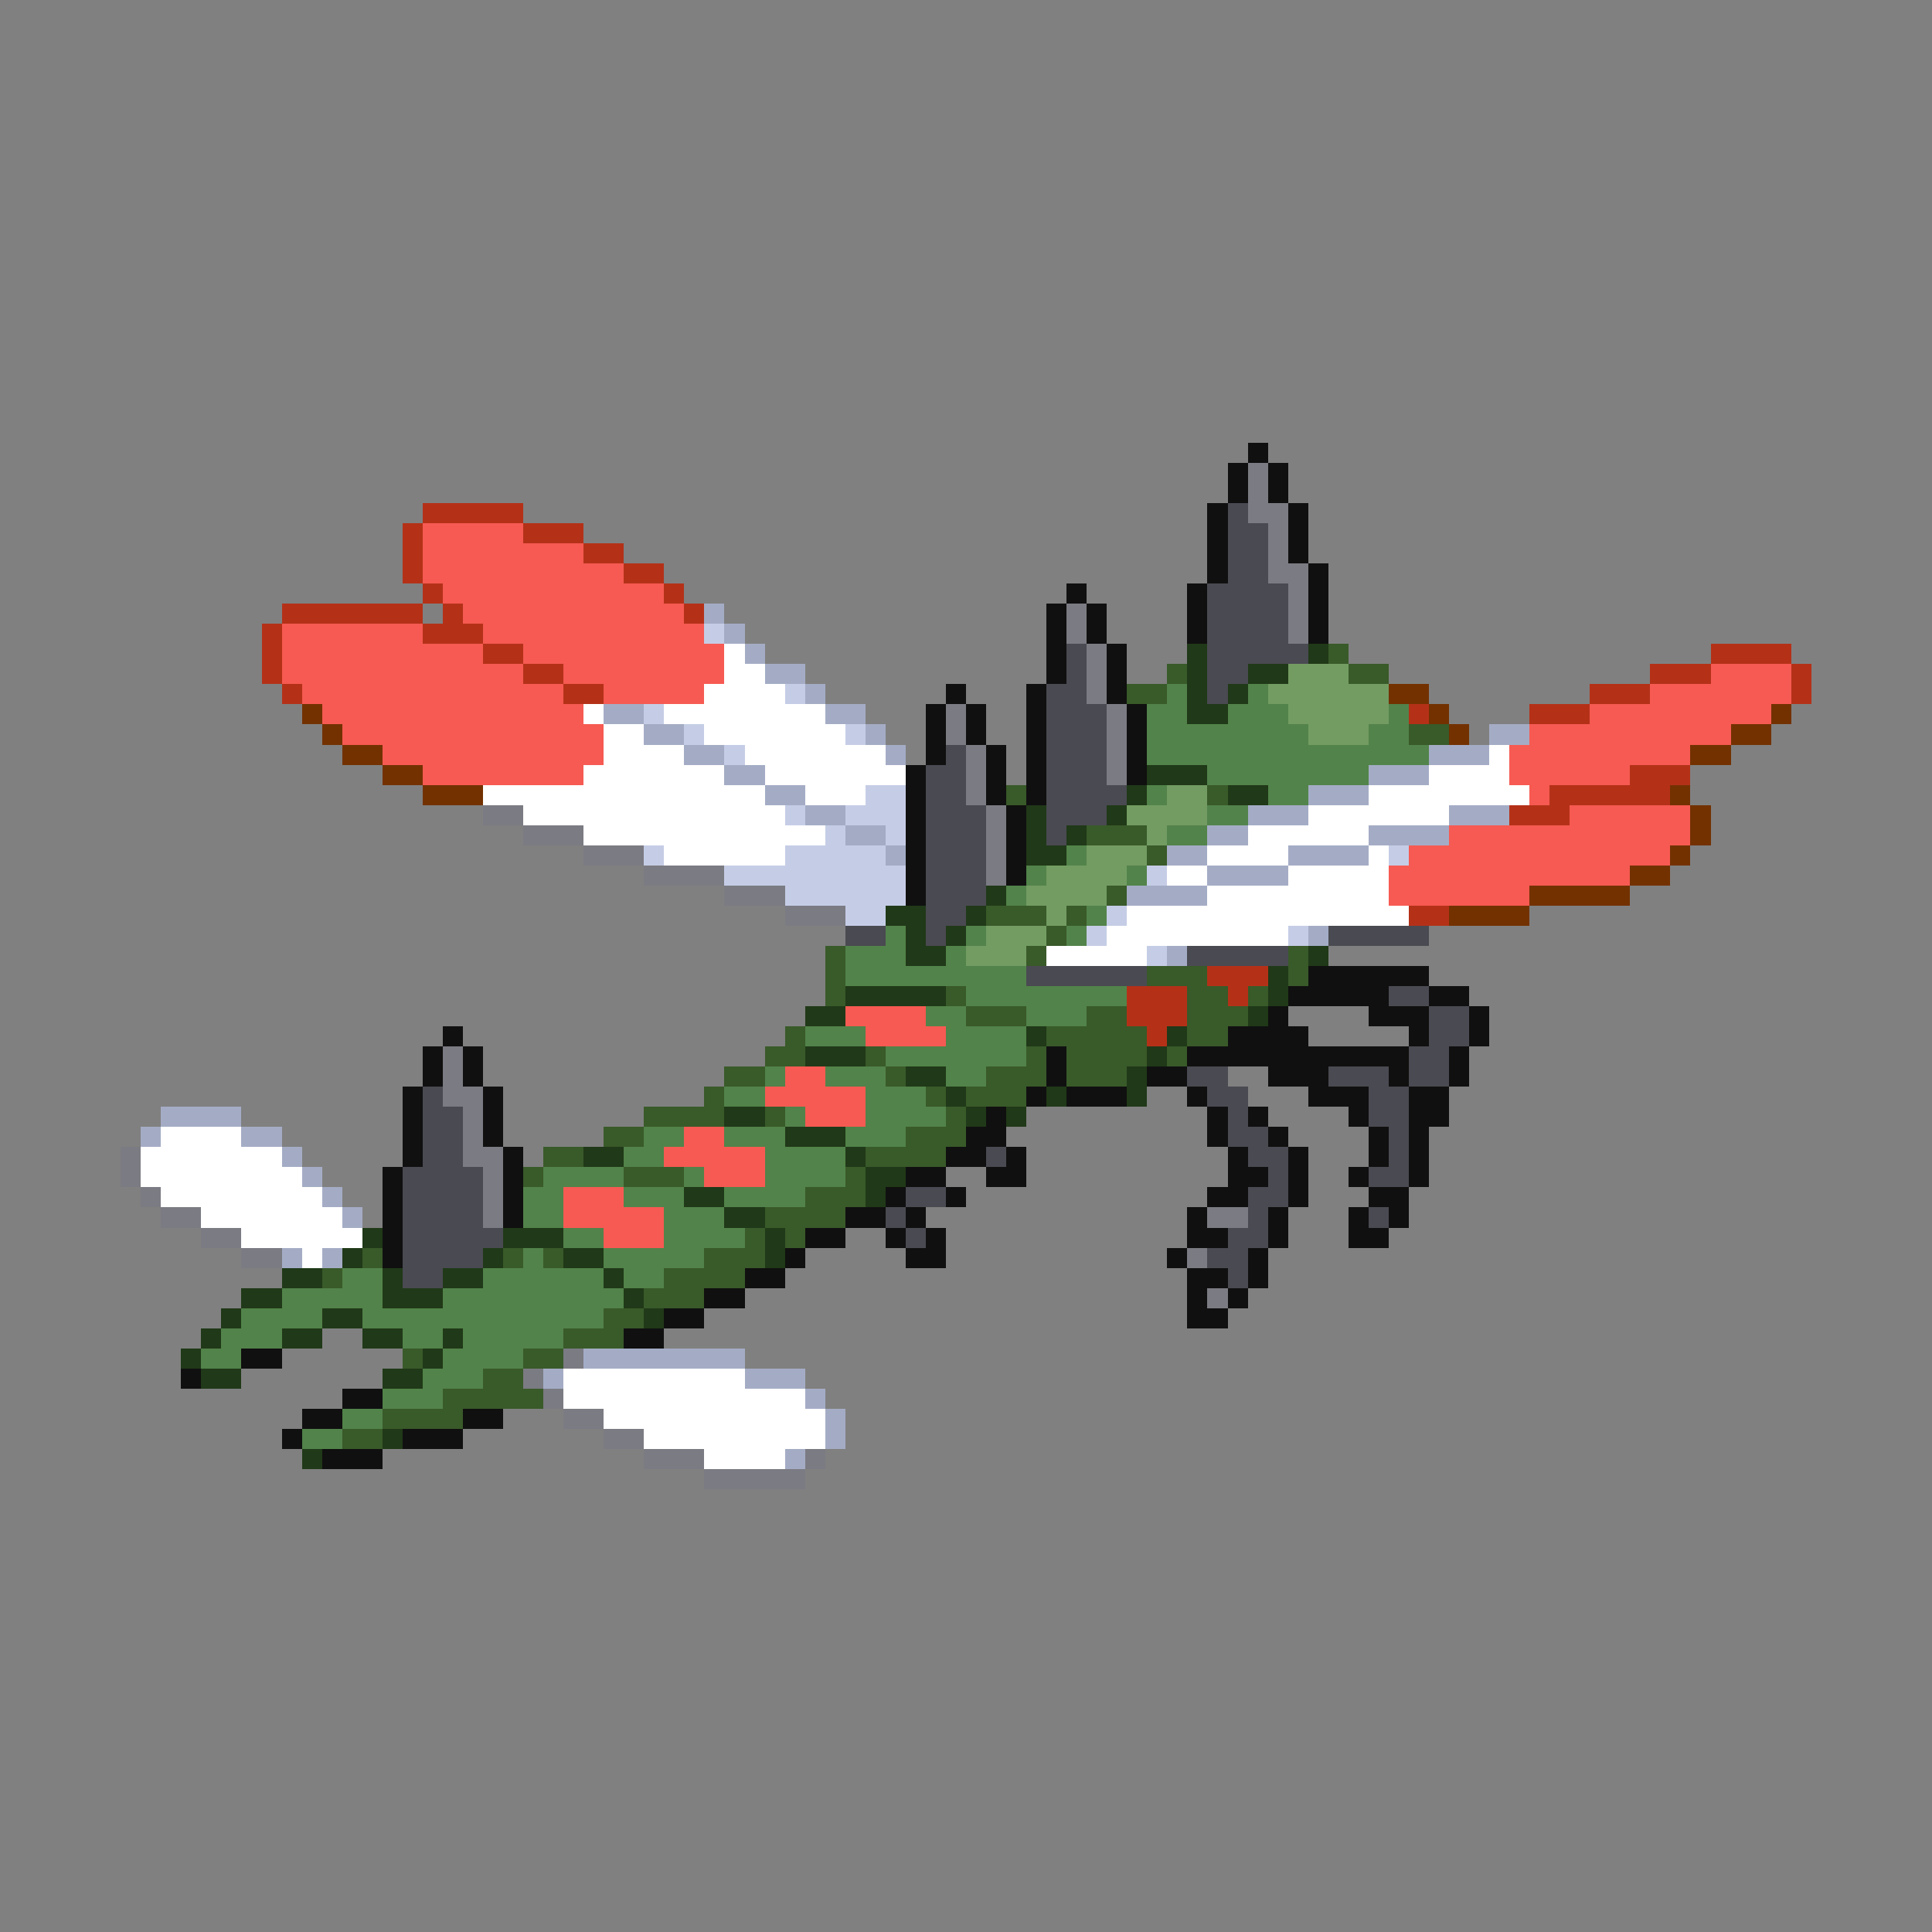 <svg xmlns="http://www.w3.org/2000/svg" viewBox="0 -0.5 96 96" shape-rendering="crispEdges">
<rect x="0" y="-0.5" width="96" height="96" fill="#808080" stroke="none"/>
<path stroke="#101010" d="M62 22h1M61 23h1M63 23h1M61 24h1M63 24h1M60 25h1M64 25h1M60 26h1M64 26h1M60 27h1M64 27h1M60 28h1M65 28h1M53 29h1M59 29h1M65 29h1M52 30h1M54 30h1M59 30h1M65 30h1M52 31h1M54 31h1M59 31h1M65 31h1M52 32h1M55 32h1M52 33h1M55 33h1M47 34h1M51 34h1M55 34h1M46 35h1M48 35h1M51 35h1M56 35h1M46 36h1M48 36h1M51 36h1M56 36h1M46 37h1M49 37h1M51 37h1M56 37h1M45 38h1M49 38h1M51 38h1M56 38h1M45 39h1M49 39h1M51 39h1M45 40h1M50 40h1M45 41h1M50 41h1M45 42h1M50 42h1M45 43h1M50 43h1M45 44h1M65 48h6M64 49h5M71 49h2M63 50h1M68 50h3M73 50h1M22 51h1M61 51h4M70 51h1M73 51h1M21 52h1M23 52h1M52 52h1M59 52h11M72 52h1M21 53h1M23 53h1M52 53h1M57 53h2M63 53h3M69 53h1M72 53h1M20 54h1M24 54h1M51 54h1M53 54h3M59 54h1M65 54h3M70 54h2M20 55h1M24 55h1M49 55h1M60 55h1M62 55h1M67 55h1M70 55h2M20 56h1M24 56h1M48 56h2M60 56h1M63 56h1M68 56h1M70 56h1M20 57h1M25 57h1M47 57h2M50 57h1M61 57h1M64 57h1M68 57h1M70 57h1M19 58h1M25 58h1M45 58h2M49 58h2M61 58h2M64 58h1M67 58h1M70 58h1M19 59h1M25 59h1M44 59h1M47 59h1M60 59h2M64 59h1M68 59h2M19 60h1M25 60h1M42 60h2M45 60h1M59 60h1M63 60h1M67 60h1M69 60h1M19 61h1M40 61h2M44 61h1M46 61h1M59 61h2M63 61h1M67 61h2M19 62h1M39 62h1M45 62h2M58 62h1M62 62h1M37 63h2M59 63h2M62 63h1M35 64h2M59 64h1M61 64h1M33 65h2M59 65h2M31 66h2M12 67h2M9 68h1M17 69h2M15 70h2M23 70h2M14 71h1M20 71h3M16 72h3" />
<path stroke="#7b7b83" d="M62 23h1M62 24h1M62 25h2M63 26h1M63 27h1M63 28h2M64 29h1M53 30h1M64 30h1M53 31h1M64 31h1M54 32h1M54 33h1M54 34h1M47 35h1M55 35h1M47 36h1M55 36h1M48 37h1M55 37h1M48 38h1M55 38h1M48 39h1M24 40h2M49 40h1M26 41h3M49 41h1M29 42h3M49 42h1M32 43h4M49 43h1M36 44h3M39 45h3M22 52h1M22 53h1M22 54h2M23 55h1M23 56h1M6 57h1M23 57h2M6 58h1M24 58h1M7 59h1M24 59h1M8 60h2M24 60h1M60 60h2M10 61h2M12 62h2M59 62h1M60 64h1M28 67h1M26 68h1M27 69h1M28 70h2M30 71h2M32 72h3M40 72h1M35 73h5" />
<path stroke="#b43118" d="M21 25h5M20 26h1M26 26h3M20 27h1M29 27h2M20 28h1M31 28h2M21 29h1M33 29h1M14 30h7M22 30h1M34 30h1M13 31h1M21 31h3M13 32h1M24 32h2M85 32h4M13 33h1M26 33h2M82 33h3M89 33h1M14 34h1M28 34h2M79 34h3M89 34h1M70 35h1M76 35h3M81 38h3M77 39h6M75 40h3M70 45h2M60 48h3M56 49h3M61 49h1M56 50h3M57 51h1" />
<path stroke="#4a4a52" d="M61 25h1M61 26h2M61 27h2M61 28h2M60 29h4M60 30h4M60 31h4M53 32h1M60 32h5M53 33h1M60 33h2M52 34h2M60 34h1M52 35h3M52 36h3M47 37h1M52 37h3M46 38h2M52 38h3M46 39h2M52 39h4M46 40h3M52 40h3M46 41h3M52 41h1M46 42h3M46 43h3M46 44h3M46 45h2M42 46h2M46 46h1M66 46h5M59 47h5M51 48h6M69 49h2M71 50h2M71 51h2M70 52h2M59 53h2M66 53h3M70 53h2M21 54h1M60 54h2M68 54h2M21 55h2M61 55h1M68 55h2M21 56h2M61 56h2M69 56h1M21 57h2M49 57h1M62 57h2M69 57h1M20 58h4M63 58h1M68 58h2M20 59h4M45 59h2M62 59h2M20 60h4M44 60h1M62 60h1M68 60h1M20 61h5M45 61h1M61 61h2M20 62h4M60 62h2M20 63h2M61 63h1" />
<path stroke="#f65a52" d="M21 26h5M21 27h8M21 28h10M22 29h11M23 30h11M14 31h7M24 31h11M14 32h10M26 32h10M14 33h12M28 33h8M85 33h4M15 34h13M30 34h5M82 34h7M16 35h13M79 35h9M17 36h13M76 36h10M19 37h11M75 37h9M21 38h8M75 38h6M76 39h1M78 40h6M72 41h12M70 42h13M69 43h12M69 44h7M42 50h4M43 51h4M39 53h2M38 54h5M40 55h3M34 56h2M33 57h5M35 58h3M28 59h3M28 60h5M30 61h3" />
<path stroke="#a4acc5" d="M35 30h1M36 31h1M37 32h1M38 33h2M40 34h1M30 35h2M41 35h2M32 36h2M43 36h1M74 36h2M34 37h2M44 37h1M71 37h3M36 38h2M68 38h3M38 39h2M65 39h3M40 40h2M62 40h3M72 40h3M42 41h2M60 41h2M68 41h4M44 42h1M58 42h2M64 42h4M60 43h4M56 44h4M65 46h1M58 47h1M8 55h4M7 56h1M12 56h2M14 57h1M15 58h1M16 59h1M17 60h1M14 62h1M16 62h1M29 67h8M27 68h1M37 68h3M40 69h1M41 70h1M41 71h1M39 72h1" />
<path stroke="#c5cde6" d="M35 31h1M39 34h1M32 35h1M34 36h1M42 36h1M36 37h1M43 39h2M39 40h1M42 40h3M41 41h1M44 41h1M32 42h1M39 42h5M69 42h1M36 43h9M57 43h1M39 44h6M42 45h2M55 45h1M54 46h1M64 46h1M57 47h1" />
<path stroke="#ffffff" d="M36 32h1M36 33h2M35 34h4M29 35h1M33 35h8M30 36h2M35 36h7M30 37h4M37 37h7M74 37h1M29 38h7M38 38h7M71 38h4M24 39h14M40 39h3M68 39h8M26 40h13M65 40h7M29 41h12M62 41h6M33 42h6M60 42h4M68 42h1M58 43h2M64 43h5M60 44h9M56 45h14M55 46h9M52 47h5M8 56h4M7 57h7M7 58h8M8 59h8M10 60h7M12 61h6M15 62h1M28 68h9M28 69h12M30 70h11M32 71h9M35 72h4" />
<path stroke="#203918" d="M59 32h1M65 32h1M59 33h1M62 33h2M59 34h1M61 34h1M59 35h2M57 38h3M56 39h1M61 39h2M51 40h1M55 40h1M51 41h1M53 41h1M51 42h2M49 44h1M44 45h2M48 45h1M45 46h1M47 46h1M45 47h2M65 47h1M63 48h1M42 49h5M63 49h1M40 50h2M62 50h1M51 51h1M58 51h1M40 52h3M57 52h1M45 53h2M56 53h1M47 54h1M52 54h1M56 54h1M36 55h2M48 55h1M50 55h1M39 56h3M29 57h2M42 57h1M43 58h2M34 59h2M43 59h1M36 60h2M18 61h1M25 61h3M38 61h1M17 62h1M24 62h1M28 62h2M38 62h1M14 63h2M19 63h1M22 63h2M30 63h1M12 64h2M19 64h3M31 64h1M11 65h1M16 65h2M32 65h1M10 66h1M14 66h2M18 66h2M22 66h1M9 67h1M21 67h1M10 68h2M19 68h2M19 71h1M15 72h1" />
<path stroke="#395a29" d="M66 32h1M58 33h1M67 33h2M56 34h2M70 36h2M50 39h1M60 39h1M54 41h3M57 42h1M55 44h1M49 45h3M53 45h1M52 46h1M41 47h1M51 47h1M64 47h1M41 48h1M57 48h3M64 48h1M41 49h1M47 49h1M59 49h2M62 49h1M48 50h3M54 50h2M59 50h3M39 51h1M52 51h5M59 51h2M38 52h2M43 52h1M51 52h1M53 52h4M58 52h1M36 53h2M44 53h1M49 53h3M53 53h3M35 54h1M46 54h1M48 54h3M32 55h4M38 55h1M47 55h1M30 56h2M45 56h3M27 57h2M43 57h4M26 58h1M31 58h3M42 58h1M40 59h3M38 60h4M37 61h1M39 61h1M18 62h1M25 62h1M27 62h1M35 62h3M16 63h1M33 63h4M32 64h3M30 65h2M28 66h3M20 67h1M26 67h2M24 68h2M22 69h5M19 70h4M17 71h2" />
<path stroke="#739c62" d="M64 33h3M63 34h6M64 35h5M65 36h3M58 39h2M56 40h4M57 41h1M54 42h3M52 43h4M51 44h4M52 45h1M49 46h3M48 47h3" />
<path stroke="#52834a" d="M58 34h1M62 34h1M57 35h2M61 35h3M69 35h1M57 36h8M68 36h2M57 37h14M60 38h8M57 39h1M63 39h2M60 40h2M58 41h2M53 42h1M51 43h1M56 43h1M50 44h1M54 45h1M44 46h1M48 46h1M53 46h1M42 47h3M47 47h1M42 48h9M48 49h8M46 50h2M51 50h3M40 51h3M47 51h4M44 52h7M38 53h1M41 53h3M47 53h2M36 54h2M43 54h3M39 55h1M43 55h4M32 56h2M36 56h3M42 56h3M31 57h2M38 57h4M27 58h4M34 58h1M38 58h4M26 59h2M31 59h3M36 59h4M26 60h2M33 60h3M28 61h2M33 61h4M26 62h1M30 62h5M17 63h2M24 63h6M31 63h2M14 64h5M22 64h9M12 65h4M18 65h12M11 66h3M20 66h2M23 66h5M10 67h2M22 67h4M21 68h3M19 69h3M17 70h2M15 71h2" />
<path stroke="#733100" d="M69 34h2M15 35h1M71 35h1M88 35h1M16 36h1M72 36h1M86 36h2M17 37h2M84 37h2M19 38h2M21 39h3M83 39h1M84 40h1M84 41h1M83 42h1M81 43h2M76 44h5M72 45h4" />
</svg>